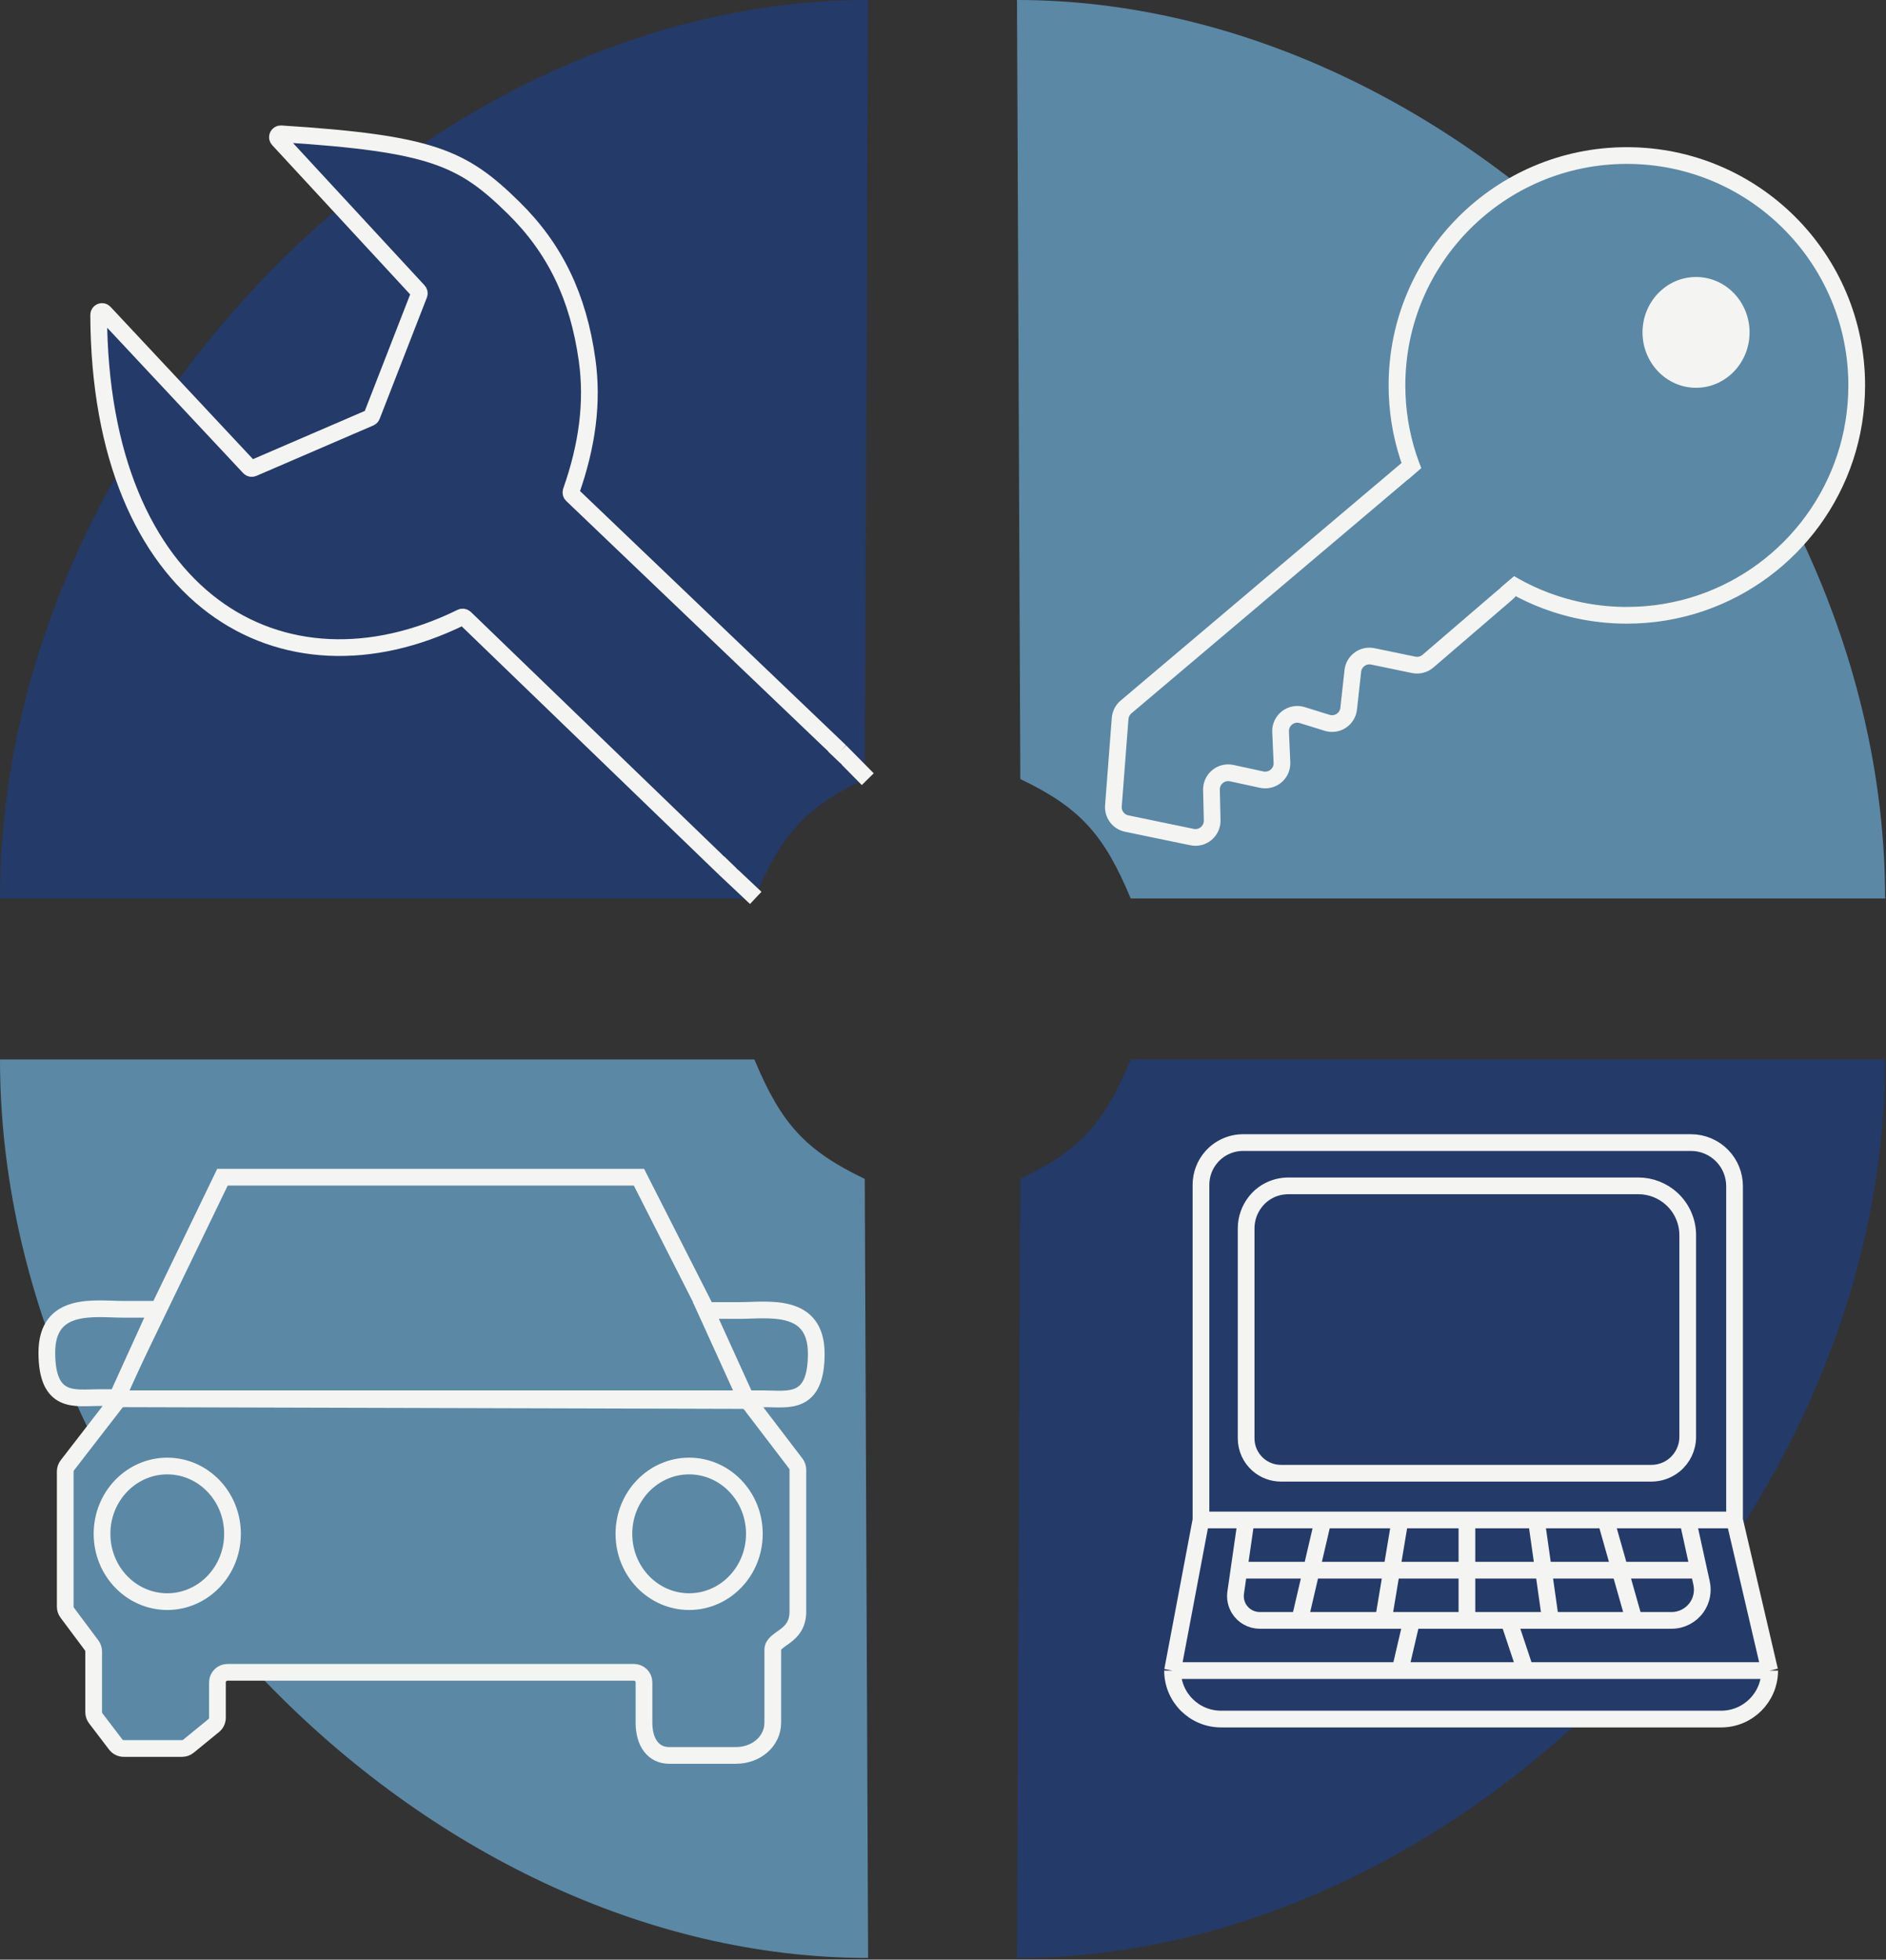 <svg width="564" height="586" viewBox="0 0 564 586" fill="none" xmlns="http://www.w3.org/2000/svg">
<rect x="0" y="0" width="564" height="586" fill="#333333" stroke="none"/>
<path d="M0 316.822C0 455.561 126.051 585.5 259.605 585.5L258.605 352.542C240.736 343.967 233.6 335.995 225.592 316.822H0Z" fill="#5B88A5"/>
<path d="M563.729 316.822C563.729 455.561 437.678 585.5 304.124 585.5L305.124 352.542C322.993 343.967 330.129 335.995 338.137 316.822H563.729Z" fill="#243A69"/>
<path d="M563.729 268.678C563.729 129.939 437.678 3.05176e-05 304.124 3.05176e-05L305.124 232.958C322.993 241.533 330.129 249.505 338.137 268.678H563.729Z" fill="#5B88A5"/>
<path d="M0 268.678C0 129.939 126.051 3.05176e-05 259.605 3.05176e-05L258.605 232.958C240.736 241.533 233.6 249.505 225.592 268.678H0Z" fill="#243A69"/>
<path d="M514.72 514.059H365.138C357.132 514.059 350.643 507.57 350.643 499.564L359.146 454.526V354.283C359.146 351.163 360.303 348.154 362.392 345.837C364.784 343.185 368.187 341.671 371.758 341.671H505.678C509.212 341.671 512.595 343.106 515.05 345.648C517.398 348.078 518.711 351.325 518.711 354.704V454.526L529.215 499.564C529.215 507.57 522.725 514.059 514.72 514.059Z" fill="#243A69"/>
<path d="M529.215 499.564L518.711 454.526M529.215 499.564H456.185M529.215 499.564C529.215 507.57 522.725 514.059 514.72 514.059H365.138C357.132 514.059 350.643 507.57 350.643 499.564M518.711 454.526V354.704C518.711 351.325 517.398 348.078 515.05 345.648C512.595 343.106 509.212 341.671 505.678 341.671H371.758C368.187 341.671 364.784 343.185 362.392 345.837C360.303 348.154 359.146 351.163 359.146 354.283V454.526M518.711 454.526H504.705M359.146 454.526L350.643 499.564M359.146 454.526H372.652M350.643 499.564H418.67M372.652 454.526L370.491 469.539M372.652 454.526H395.661M504.705 454.526L508.002 469.539M504.705 454.526H480.195M438.678 484.552V454.526M438.678 484.552H422.172M438.678 484.552H451.183M438.678 454.526H459.437M438.678 454.526H418.67M370.491 469.539L369.524 476.257C369.282 477.937 369.637 479.649 370.526 481.094C371.847 483.243 374.188 484.552 376.71 484.552H388.658M370.491 469.539H508.002M508.002 469.539L508.851 473.407C509.397 475.893 508.886 478.493 507.441 480.588C505.728 483.07 502.905 484.552 499.889 484.552H488.699M480.195 454.526L488.699 484.552M480.195 454.526H459.437M488.699 484.552H463.688M459.437 454.526L463.688 484.552M463.688 484.552H451.183M418.67 454.526L413.668 484.552M418.67 454.526H395.661M413.668 484.552H388.658M413.668 484.552H422.172M395.661 454.526L388.658 484.552M422.172 484.552L418.67 499.564M418.67 499.564H456.185M451.183 484.552L456.185 499.564M372.652 430.128V367.271C372.652 364.437 373.649 361.626 375.399 359.396C377.799 356.34 381.424 354.613 385.31 354.613H489.945C493.647 354.613 497.214 356.004 499.938 358.51C502.976 361.305 504.705 365.245 504.705 369.373V429.687C504.705 432.956 503.233 436.051 500.696 438.114C498.76 439.689 496.34 440.548 493.844 440.548H383.072C380.546 440.548 378.107 439.631 376.207 437.967C373.947 435.989 372.652 433.131 372.652 430.128Z" stroke="#F4F4F2" stroke-width="5"/>
<path d="M66.527 352.025H191.078L224.727 418.288H34.514L46.769 392.922L66.527 352.025Z" fill="#5B88A5" stroke="#F4F4F2" stroke-width="5"/>
<path d="M20.134 438.185L34.61 419.457C35.18 418.72 36.06 418.29 36.992 418.292L222.111 418.802C223.044 418.804 223.922 419.241 224.488 419.982L237.982 437.672C238.381 438.195 238.597 438.821 238.597 439.478V481.963C238.597 489.728 231.094 489.728 231.094 493.352V515.095C231.094 520.789 226.092 524.931 220.089 524.931H200.081C195.579 524.931 192.578 521.307 192.578 515.095V503.08C192.578 501.423 191.235 500.082 189.578 500.082H127.051H68.026C66.37 500.082 65.026 501.425 65.026 503.082V513.672C65.026 514.573 64.622 515.425 63.925 515.995L56.351 522.183C55.815 522.621 55.145 522.86 54.453 522.86H36.999C36.063 522.86 35.181 522.424 34.614 521.68L28.626 513.83C28.227 513.307 28.011 512.668 28.011 512.011V493.831C28.011 493.184 27.802 492.554 27.415 492.036L20.104 482.244C19.717 481.726 19.508 481.096 19.508 480.449V440.02C19.508 439.356 19.728 438.71 20.134 438.185Z" fill="#5B88A5" stroke="#F4F4F2" stroke-width="5"/>
<path d="M206.083 438.39C216.778 438.39 225.592 447.387 225.592 458.668C225.592 469.949 216.778 478.945 206.083 478.945C195.389 478.945 186.575 469.949 186.575 458.668C186.575 447.387 195.389 438.39 206.083 438.39Z" fill="#5B88A5" stroke="#F4F4F2" stroke-width="5"/>
<path d="M50.02 438.39C60.714 438.39 69.529 447.387 69.529 458.668C69.529 469.949 60.714 478.945 50.02 478.945C39.326 478.945 30.511 469.949 30.511 458.668C30.511 447.387 39.326 438.39 50.02 438.39Z" fill="#5B88A5" stroke="#F4F4F2" stroke-width="5"/>
<path d="M228.593 418.288C221.59 418.288 223.091 418.288 223.091 418.288L211.086 391.886H221.09C229.593 391.886 244.099 389.298 244.099 404.829C244.099 420.359 235.596 418.288 228.593 418.288Z" fill="#5B88A5" stroke="#F4F4F2" stroke-width="5"/>
<path d="M29.512 417.932C36.515 417.932 35.014 417.932 35.014 417.932L47.019 391.53H37.015C28.512 391.53 14.006 388.942 14.006 404.473C14.006 420.003 22.509 417.932 29.512 417.932Z" fill="#5B88A5" stroke="#F4F4F2" stroke-width="5"/>
<path d="M427.028 197.706L450.66 177.401C451.324 176.83 451.837 176.07 452.124 175.242C465.907 135.446 456.356 130.453 423.806 138.455C423.064 138.637 422.359 138.995 421.776 139.488L336.723 211.417C335.702 212.281 335.069 213.519 334.967 214.853L332.962 240.995C332.77 243.503 334.471 245.764 336.934 246.273L356.481 250.319C359.63 250.971 362.567 248.524 362.493 245.308L362.283 236.197C362.209 232.962 365.179 230.51 368.341 231.195L377.308 233.137C380.512 233.831 383.505 231.306 383.362 228.031L382.958 218.835C382.806 215.376 386.13 212.814 389.436 213.84L396.863 216.146C399.865 217.079 402.973 215.042 403.316 211.917L404.555 200.631C404.877 197.701 407.651 195.683 410.539 196.281L422.756 198.81C424.274 199.124 425.852 198.716 427.028 197.706Z" fill="#5B88A5" stroke="#F4F4F2" stroke-width="5"/>
<path d="M555.241 115.254C555.241 77.289 524.465 46.512 486.5 46.512C448.535 46.512 417.758 77.289 417.758 115.254C417.758 144.714 436.292 169.852 462.345 179.632C469.856 182.452 477.995 183.995 486.5 183.995C494.267 183.995 501.729 182.708 508.686 180.337C535.767 171.108 555.241 145.452 555.241 115.254Z" fill="#5B88A5" stroke="#F4F4F2" stroke-width="5"/>
<ellipse cx="507.196" cy="99.395" rx="16.006" ry="16.566" fill="#F4F4F2"/>
<rect width="59.737" height="42.407" transform="matrix(0.766 -0.642 0.616 0.788 413.758 149.666)" fill="#5B88A5"/>
<rect width="59.773" height="37.295" transform="matrix(0.755 -0.656 0.63 0.777 420.671 143.764)" fill="#5B88A5"/>
<rect width="59.773" height="37.295" transform="matrix(0.755 -0.656 0.63 0.777 424.172 147.647)" fill="#5B88A5"/>
<path d="M29.506 94.165C29.823 179.304 84.18 211.009 137.915 184.613C138.296 184.426 138.761 184.492 139.066 184.787L216.588 259.64L251.274 224.675L171.039 147.989C170.753 147.716 170.656 147.299 170.787 146.927C175.623 133.181 177.336 120.348 175.572 107.678C172.931 88.718 165.961 74.304 153.563 62.122C138.327 47.152 129.091 42.889 84.044 40.018C83.145 39.961 82.611 41.028 83.223 41.69L125.127 87.03C125.387 87.311 125.463 87.715 125.325 88.071L111.197 124.372C111.1 124.621 110.907 124.822 110.661 124.928L75.677 140.014C75.289 140.181 74.838 140.087 74.55 139.779L31.221 93.457C30.604 92.797 29.502 93.263 29.506 94.165Z" fill="#243A69"/>
<path d="M226 268.5L216.588 259.64M259.5 233L251.274 224.675M216.588 259.64L139.066 184.787C138.761 184.492 138.296 184.426 137.915 184.613C84.18 211.009 29.823 179.304 29.506 94.165C29.502 93.263 30.604 92.797 31.221 93.457L74.55 139.779C74.838 140.087 75.289 140.181 75.677 140.014L110.661 124.928C110.907 124.822 111.1 124.621 111.197 124.372L125.325 88.071C125.463 87.715 125.387 87.311 125.127 87.03L83.223 41.69C82.611 41.028 83.145 39.961 84.044 40.018C129.091 42.889 138.327 47.152 153.563 62.122C165.961 74.304 172.931 88.718 175.572 107.678C177.336 120.348 175.623 133.181 170.787 146.927C170.656 147.299 170.753 147.716 171.039 147.989L251.274 224.675M216.588 259.64L251.274 224.675" stroke="#F4F4F2" stroke-width="5"/>
<rect width="7.319" height="31.402" transform="matrix(0.723 0.69 -0.665 0.747 246.437 223.587)" fill="#243A69"/>
<rect width="6.638" height="31.494" transform="matrix(0.719 0.695 -0.67 0.743 237.076 232.12)" fill="#243A69"/>
</svg>
